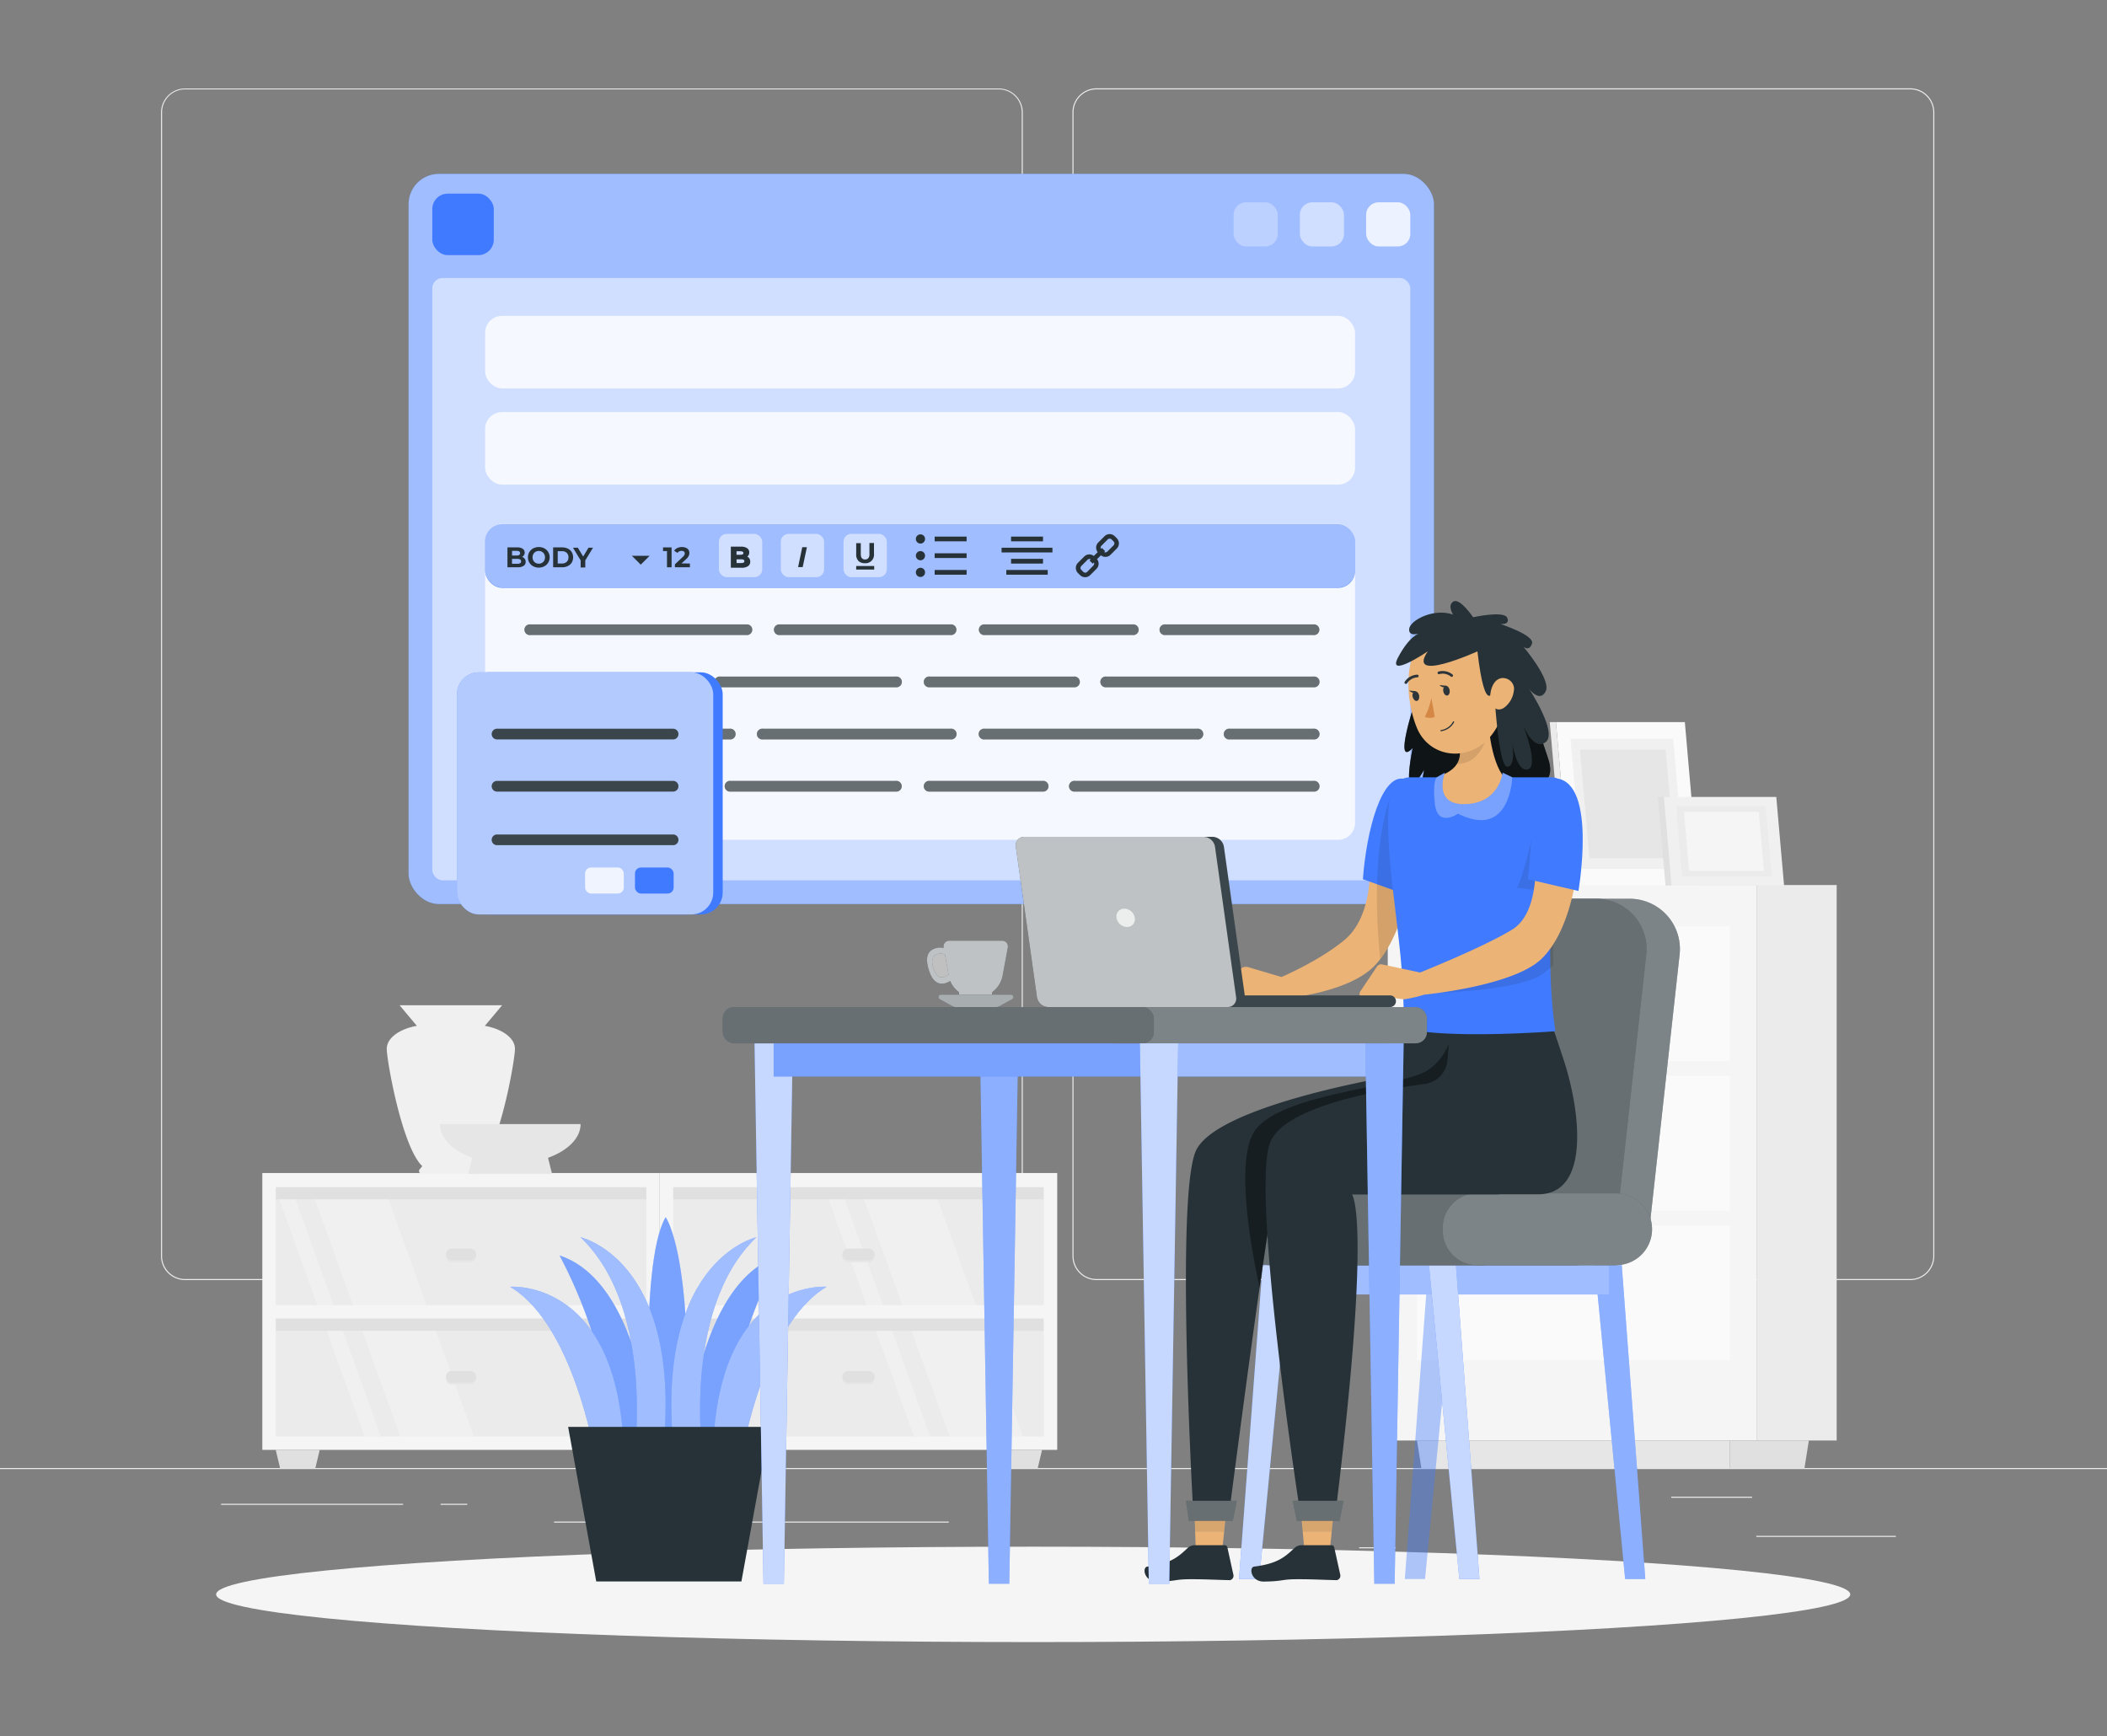<svg xmlns="http://www.w3.org/2000/svg" viewBox="0 0 500 412.03"><rect x="0" y="0" width="500" height="412.03" fill="#808080" stroke="none"/><defs><style>.cls-1{fill:#ebebeb}.cls-2{fill:#f5f5f5}.cls-3{fill:#fafafa}.cls-4{fill:#e6e6e6}.cls-5{fill:#e0e0e0}.cls-6{fill:#f0f0f0}.cls-7{fill:#407bff}.cls-10,.cls-13,.cls-14,.cls-17,.cls-19,.cls-8,.cls-9{fill:#fff}.cls-16,.cls-8{opacity:.5}.cls-12,.cls-9{opacity:.3}.cls-10{opacity:.8}.cls-11,.cls-23{fill:#263238}.cls-14,.cls-20{opacity:.6}.cls-15,.cls-22,.cls-23{opacity:.1}.cls-17{opacity:.7}.cls-18,.cls-19,.cls-24{opacity:.4}.cls-21{fill:#ebb376}.cls-25{fill:#d58745}.cls-26{fill:#2e353a}</style></defs><title>editor</title><g id="Background_Complete" data-name="Background Complete"><rect width="33.12" height=".25" x="416.78" y="364.5" class="cls-1"/><rect width="8.69" height=".25" x="322.53" y="367.21" class="cls-1"/><rect width="19.19" height=".25" x="396.59" y="355.21" class="cls-1"/><rect width="43.19" height=".25" x="52.46" y="356.89" class="cls-1"/><rect width="6.33" height=".25" x="104.56" y="356.89" class="cls-1"/><rect width="93.68" height=".25" x="131.47" y="361.11" class="cls-1"/><path d="M237,303.8H43.92a5.71,5.71,0,0,1-5.71-5.71V26.66A5.71,5.71,0,0,1,43.92,21H237a5.71,5.71,0,0,1,5.71,5.7V298.09A5.71,5.71,0,0,1,237,303.8ZM43.92,21.21a5.46,5.46,0,0,0-5.46,5.45V298.09a5.47,5.47,0,0,0,5.46,5.46H237a5.47,5.47,0,0,0,5.46-5.46V26.66A5.46,5.46,0,0,0,237,21.21Z" class="cls-1"/><path d="M453.31,303.8H260.21a5.72,5.72,0,0,1-5.71-5.71V26.66a5.72,5.72,0,0,1,5.71-5.7h193.1a5.71,5.71,0,0,1,5.71,5.7V298.09A5.71,5.71,0,0,1,453.31,303.8ZM260.21,21.21a5.46,5.46,0,0,0-5.46,5.45V298.09a5.47,5.47,0,0,0,5.46,5.46h193.1a5.47,5.47,0,0,0,5.46-5.46V26.66a5.46,5.46,0,0,0-5.46-5.45Z" class="cls-1"/><rect width="500" height=".25" y="348.4" class="cls-1"/><rect width="87.63" height="131.83" x="329.32" y="210.04" class="cls-2"/><rect width="18.9" height="131.83" x="416.95" y="210.04" class="cls-1"/><rect width="74.26" height="32.02" x="336.26" y="219.82" class="cls-3"/><path d="M367.94,219.82l.37,4.27a2.74,2.74,0,0,0,2.72,2.49h4.72a2.74,2.74,0,0,0,2.72-2.49l.37-4.27Z" class="cls-1"/><rect width="74.26" height="32.02" x="336.26" y="255.33" class="cls-3"/><path d="M367.94,255.33l.37,4.27a2.74,2.74,0,0,0,2.72,2.49h4.72a2.74,2.74,0,0,0,2.72-2.49l.37-4.27Z" class="cls-1"/><rect width="74.26" height="32.02" x="336.26" y="290.84" class="cls-3"/><path d="M367.94,290.84l.37,4.27A2.74,2.74,0,0,0,371,297.6h4.72a2.74,2.74,0,0,0,2.72-2.49l.37-4.27Z" class="cls-1"/><polygon points="410.52 348.45 337.3 348.45 336.26 341.86 410.52 341.86 410.52 348.45" class="cls-4"/><polygon points="428.21 348.45 410.52 348.45 410.52 341.86 429.25 341.86 428.21 348.45" class="cls-5"/><polygon points="372.62 210.18 403.21 210.18 399.82 171.38 369.23 171.38 372.62 210.18" class="cls-3"/><polygon points="372.62 210.18 371.16 210.18 367.76 171.38 369.23 171.38 372.62 210.18" class="cls-1"/><polygon points="375.39 206.22 399.75 206.22 397.04 175.34 372.69 175.34 375.39 206.22" class="cls-6"/><polygon points="377.18 203.68 397.52 203.68 395.26 177.88 374.92 177.88 377.18 203.68" class="cls-4"/><polygon points="396.67 210.18 394.83 189.13 421.52 189.13 423.37 210.18 396.67 210.18" class="cls-6"/><polygon points="396.67 210.18 394.83 189.13 393.39 189.13 395.24 210.18 396.67 210.18" class="cls-5"/><polygon points="399.21 208.03 397.74 191.28 418.99 191.28 420.46 208.03 399.21 208.03" class="cls-1"/><polygon points="400.84 206.66 399.61 192.66 417.36 192.66 418.59 206.66 400.84 206.66" class="cls-2"/><rect width="91.13" height="31.46" x="63.84" y="279.8" class="cls-1" transform="translate(218.81 591.06) rotate(180)"/><rect width="91.13" height="31.46" x="63.84" y="311.26" class="cls-1" transform="translate(218.81 653.97) rotate(180)"/><rect width="91.13" height="31.46" x="158.15" y="279.8" class="cls-1" transform="translate(407.44 591.06) rotate(180)"/><rect width="91.13" height="31.46" x="158.15" y="311.26" class="cls-1" transform="translate(407.44 653.97) rotate(180)"/><polygon points="214.65 311.26 203.32 279.8 220.77 279.8 232.1 311.26 214.65 311.26" class="cls-6"/><polygon points="194.87 279.8 198.7 279.8 210.04 311.26 206.21 311.26 194.87 279.8" class="cls-6"/><polygon points="225.99 342.71 214.65 311.26 232.1 311.26 243.44 342.71 225.99 342.71" class="cls-6"/><polygon points="206.21 311.26 210.04 311.26 221.38 342.71 217.55 342.71 206.21 311.26" class="cls-6"/><polygon points="84.31 311.26 72.98 279.8 90.43 279.8 101.77 311.26 84.31 311.26" class="cls-6"/><polygon points="64.53 279.8 68.36 279.8 79.7 311.26 75.87 311.26 64.53 279.8" class="cls-6"/><polygon points="95.65 342.71 84.31 311.26 101.77 311.26 113.1 342.71 95.65 342.71" class="cls-6"/><polygon points="75.87 311.26 79.7 311.26 91.04 342.71 87.21 342.71 75.87 311.26" class="cls-6"/><rect width="3.18" height="91.13" x="202.13" y="237.48" class="cls-5" transform="translate(486.77 79.33) rotate(90)"/><rect width="3.18" height="91.13" x="202.13" y="268.69" class="cls-5" transform="translate(517.98 110.54) rotate(90)"/><path d="M201.39,299.55a1.37,1.37,0,1,1,0-2.73h4.66a1.37,1.37,0,1,1,0,2.73Z" class="cls-4"/><path d="M201.39,299.07a1.37,1.37,0,1,1,0-2.73h4.66a1.37,1.37,0,1,1,0,2.73Z" class="cls-5"/><path d="M201.39,328.59a1.37,1.37,0,1,1,0-2.73h4.66a1.37,1.37,0,1,1,0,2.73Z" class="cls-4"/><path d="M201.39,328.11a1.37,1.37,0,1,1,0-2.73h4.66a1.37,1.37,0,1,1,0,2.73Z" class="cls-5"/><path d="M156.56,278.39v65.7h94.32v-65.7Zm3.19,34.53h87.94v28H159.75Zm0-31.17h87.94v28H159.75Z" class="cls-2"/><rect width="3.18" height="91.13" x="107.81" y="237.48" class="cls-5" transform="translate(392.45 173.64) rotate(90)"/><rect width="3.18" height="91.13" x="107.81" y="268.69" class="cls-5" transform="translate(423.66 204.85) rotate(90)"/><path d="M107.07,299.55a1.37,1.37,0,0,1,0-2.73h4.67a1.37,1.37,0,0,1,0,2.73Z" class="cls-4"/><path d="M107.07,299.07a1.37,1.37,0,0,1,0-2.73h4.67a1.37,1.37,0,0,1,0,2.73Z" class="cls-5"/><path d="M107.07,328.59a1.37,1.37,0,0,1,0-2.73h4.67a1.37,1.37,0,0,1,0,2.73Z" class="cls-4"/><path d="M107.07,328.11a1.37,1.37,0,0,1,0-2.73h4.67a1.37,1.37,0,0,1,0,2.73Z" class="cls-5"/><path d="M62.25,278.39v65.7h94.31v-65.7Zm3.18,34.53h87.95v28H65.43Zm0-31.17h87.95v28H65.43Z" class="cls-2"/><polygon points="74.83 348.45 66.47 348.45 65.43 344.09 75.87 344.09 74.83 348.45" class="cls-5"/><polygon points="246.25 348.45 237.9 348.45 236.85 344.09 247.29 344.09 246.25 348.45" class="cls-5"/><path d="M91.78,248.91c0-2.55,3-4.71,7.14-5.45l-4.1-4.89h24.34l-4.1,4.89c4.14.74,7.14,2.9,7.14,5.45,0,2.81-3.63,23.33-8.43,27.85l.65.78a.63.63,0,0,1-.48,1H100.05a.63.63,0,0,1-.49-1l.65-.78C95.42,272.24,91.78,251.72,91.78,248.91Z" class="cls-6"/><path d="M137.78,266.78H104.37c0,3.36,3.08,6.31,7.72,8l-1,3.79H131l-.95-3.79C134.7,273.09,137.78,270.14,137.78,266.78Z" class="cls-4"/></g><g id="Shadow"><ellipse id="_Path_" cx="245.18" cy="378.39" class="cls-2" data-name="&lt;Path&gt;" rx="193.89" ry="11.32"/></g><g id="Screens"><rect width="243.32" height="173.28" x="96.96" y="41.27" class="cls-7" rx="7.19"/><rect width="243.32" height="173.28" x="96.96" y="41.27" class="cls-8" rx="7.19"/><rect width="232.09" height="142.96" x="102.58" y="65.97" class="cls-8" rx="2.46"/><rect width="10.48" height="10.48" x="292.74" y="48.01" class="cls-9" rx="2.95"/><rect width="10.48" height="10.48" x="308.46" y="48.01" class="cls-8" rx="2.95"/><rect width="10.48" height="10.48" x="324.19" y="48.01" class="cls-10" rx="2.95"/><rect width="14.6" height="14.6" x="102.58" y="45.95" class="cls-7" rx="3.67"/><rect width="206.44" height="17.22" x="115.12" y="74.96" class="cls-10" rx="4.02"/><rect width="206.44" height="17.22" x="115.12" y="97.79" class="cls-10" rx="4.02"/><rect width="206.44" height="74.96" x="115.12" y="124.35" class="cls-10" rx="4.02"/><rect width="206.44" height="15.13" x="115.12" y="124.38" class="cls-7" rx="4.04"/><rect width="206.44" height="15.13" x="115.12" y="124.31" class="cls-8" rx="4.04"/><rect width="10.28" height="10.28" x="170.6" y="126.7" class="cls-8" rx="1.85"/><rect width="10.28" height="10.28" x="185.29" y="126.7" class="cls-8" rx="1.85"/><rect width="10.28" height="10.28" x="200.17" y="126.7" class="cls-8" rx="1.85"/><path d="M124.51,132.6a1.15,1.15,0,0,1,.23.74,1.09,1.09,0,0,1-.48.95,2.47,2.47,0,0,1-1.4.34h-2.44v-4.72h2.3a2.27,2.27,0,0,1,1.33.33,1.07,1.07,0,0,1,.46.9,1.17,1.17,0,0,1-.17.61,1.1,1.1,0,0,1-.46.42A1.25,1.25,0,0,1,124.51,132.6Zm-3-1.87v1.11h1.09a1,1,0,0,0,.61-.14.46.46,0,0,0,.21-.42.46.46,0,0,0-.21-.41,1.12,1.12,0,0,0-.61-.14Zm1.93,2.93a.49.49,0,0,0,.21-.44c0-.39-.29-.58-.86-.58H121.5v1.16h1.28A1.18,1.18,0,0,0,123.43,133.66Z" class="cls-11"/><path d="M126.53,134.39a2.34,2.34,0,0,1-.92-.87,2.41,2.41,0,0,1-.33-1.25,2.38,2.38,0,0,1,.33-1.25,2.43,2.43,0,0,1,.92-.88,2.78,2.78,0,0,1,1.33-.31,2.74,2.74,0,0,1,1.32.31,2.43,2.43,0,0,1,.92.88,2.39,2.39,0,0,1,.34,1.25,2.41,2.41,0,0,1-.34,1.25,2.34,2.34,0,0,1-.92.87,2.74,2.74,0,0,1-1.32.32A2.78,2.78,0,0,1,126.53,134.39Zm2.08-.81a1.35,1.35,0,0,0,.53-.53,1.55,1.55,0,0,0,.19-.78,1.53,1.53,0,0,0-.19-.78,1.45,1.45,0,0,0-.53-.54,1.47,1.47,0,0,0-.75-.19,1.51,1.51,0,0,0-.76.19,1.45,1.45,0,0,0-.53.54,1.53,1.53,0,0,0-.19.78,1.55,1.55,0,0,0,.19.78,1.35,1.35,0,0,0,.53.53,1.51,1.51,0,0,0,.76.2A1.48,1.48,0,0,0,128.61,133.58Z" class="cls-11"/><path d="M131.26,129.91h2.14a3.09,3.09,0,0,1,1.36.29,2.24,2.24,0,0,1,.92.83,2.38,2.38,0,0,1,.32,1.24,2.41,2.41,0,0,1-.32,1.24,2.22,2.22,0,0,1-.92.82,3,3,0,0,1-1.36.3h-2.14Zm2.09,3.82a1.62,1.62,0,0,0,1.13-.39,1.41,1.41,0,0,0,.42-1.07,1.39,1.39,0,0,0-.42-1.07,1.62,1.62,0,0,0-1.13-.39h-1v2.92Z" class="cls-11"/><path d="M138.89,133v1.68h-1.1v-1.69l-1.82-3h1.16l1.26,2.09,1.26-2.09h1.07Z" class="cls-11"/><path d="M159.37,129.91v4.72h-1.09v-3.85h-.94v-.87Z" class="cls-11"/><path d="M163.72,133.74v.89h-3.56v-.71L162,132.2a1.73,1.73,0,0,0,.4-.48.94.94,0,0,0,.1-.39.51.51,0,0,0-.2-.43.81.81,0,0,0-.56-.16,1.28,1.28,0,0,0-.56.12,1.19,1.19,0,0,0-.42.36l-.79-.52a1.92,1.92,0,0,1,.76-.64,2.59,2.59,0,0,1,1.11-.23,2.36,2.36,0,0,1,.92.17,1.44,1.44,0,0,1,.62.48,1.31,1.31,0,0,1,.21.74,1.58,1.58,0,0,1-.16.72,2.56,2.56,0,0,1-.62.77l-1.09,1Z" class="cls-11"/><path d="M177.78,132.47h0a1.49,1.49,0,0,0-.45-.37,1.26,1.26,0,0,0,.29-.32,1.31,1.31,0,0,0,.18-.69,1.18,1.18,0,0,0-.52-1,2.43,2.43,0,0,0-1.4-.35h-2.45v5H176a2.62,2.62,0,0,0,1.49-.36,1.23,1.23,0,0,0,.54-1.07A1.37,1.37,0,0,0,177.78,132.47Zm-3,.27h1.13c.73,0,.73.32.73.44a.33.33,0,0,1-.16.32,1.05,1.05,0,0,1-.57.12H174.8Zm1.48-1.2a1,1,0,0,1-.54.12h-.94v-.83h.94a1,1,0,0,1,.54.12.31.31,0,0,1,.14.29A.32.32,0,0,1,176.28,131.54Z" class="cls-11"/><path d="M190.38,129.87h1.1l-1,4.72h-1.09Z" class="cls-11"/><path d="M203.74,133.15a2.14,2.14,0,0,1-.56-1.6v-2.64h1.09v2.6c0,.85.35,1.27,1,1.27a1,1,0,0,0,.78-.31,1.41,1.41,0,0,0,.27-1v-2.6h1.08v2.64a2,2,0,0,1-2.14,2.16A2.14,2.14,0,0,1,203.74,133.15Z" class="cls-11"/><path d="M263.53,131.67l1.49-1.49a1.73,1.73,0,0,0,0-2.44l-.48-.48a1.72,1.72,0,0,0-2.43,0l-1.5,1.5a1.71,1.71,0,0,0-.12,2.27l-.92.92a1.71,1.71,0,0,0-2.27.12l-1.5,1.5a1.72,1.72,0,0,0,0,2.43l.48.48a1.73,1.73,0,0,0,2.44,0l1.49-1.49a1.71,1.71,0,0,0,.12-2.28l.92-.92A1.71,1.71,0,0,0,263.53,131.67Zm-2.16-2.15,1.5-1.5a.65.65,0,0,1,.91,0l.48.48a.66.66,0,0,1,0,.92l-1.49,1.49a.66.66,0,0,1-.75.11l.23-.22-.76-.76-.23.22A.64.64,0,0,1,261.37,129.52Zm-1.92,4.71L258,135.72a.66.66,0,0,1-.92,0l-.48-.48a.65.65,0,0,1,0-.91l1.5-1.5a.64.64,0,0,1,.74-.11l-.29.29.76.76.29-.29A.66.66,0,0,1,259.45,134.23Z" class="cls-11"/><rect width="7.58" height="1.12" x="239.93" y="127.35" class="cls-11"/><rect width="12.07" height="1.12" x="237.68" y="129.99" class="cls-11"/><rect width="7.58" height="1.12" x="239.93" y="132.63" class="cls-11"/><rect width="9.83" height="1.12" x="238.8" y="135.27" class="cls-11"/><path d="M219.52,127.91a1.09,1.09,0,1,1-1.09-1.09A1.08,1.08,0,0,1,219.52,127.91Z" class="cls-11"/><path d="M219.52,131.87a1.09,1.09,0,1,1-1.09-1.08A1.09,1.09,0,0,1,219.52,131.87Z" class="cls-11"/><path d="M219.52,135.84a1.09,1.09,0,1,1-1.09-1.09A1.08,1.08,0,0,1,219.52,135.84Z" class="cls-11"/><rect width="7.58" height="1.12" x="221.8" y="127.35" class="cls-11"/><rect width="7.58" height="1.12" x="221.8" y="131.31" class="cls-11"/><rect width="7.58" height="1.12" x="221.8" y="135.27" class="cls-11"/><polygon points="154.15 131.91 152.05 134.01 149.95 131.91 154.15 131.91" class="cls-11"/><rect width="4.27" height=".84" x="203.18" y="134.33" class="cls-11"/><path d="M125.88,150.71h51.21a1.27,1.27,0,1,0,0-2.52H125.88a1.27,1.27,0,1,0,0,2.52Z" class="cls-11"/><path d="M185.09,150.71h40.44a1.27,1.27,0,1,0,0-2.52H185.09a1.27,1.27,0,1,0,0,2.52Z" class="cls-11"/><path d="M233.72,150.71h35.06a1.27,1.27,0,1,0,0-2.52H233.72a1.27,1.27,0,1,0,0,2.52Z" class="cls-11"/><path d="M276.59,150.71h35.07a1.27,1.27,0,1,0,0-2.52H276.59a1.27,1.27,0,1,0,0,2.52Z" class="cls-11"/><path d="M125.88,163.1H163a1.28,1.28,0,1,0,0-2.53H125.88a1.28,1.28,0,1,0,0,2.53Z" class="cls-11"/><path d="M171,163.1h41.54a1.28,1.28,0,1,0,0-2.53H171a1.28,1.28,0,1,0,0,2.53Z" class="cls-11"/><path d="M220.69,163.1h34.09a1.28,1.28,0,1,0,0-2.53H220.69a1.28,1.28,0,1,0,0,2.53Z" class="cls-11"/><path d="M262.59,163.1h49.07a1.28,1.28,0,1,0,0-2.53H262.59a1.28,1.28,0,1,0,0,2.53Z" class="cls-11"/><path d="M125.88,175.48h47.21a1.28,1.28,0,1,0,0-2.53H125.88a1.28,1.28,0,1,0,0,2.53Z" class="cls-11"/><path d="M181.09,175.48h44.44a1.28,1.28,0,1,0,0-2.53H181.09a1.28,1.28,0,1,0,0,2.53Z" class="cls-11"/><path d="M233.72,175.48h50.35a1.28,1.28,0,1,0,0-2.53H233.72a1.28,1.28,0,1,0,0,2.53Z" class="cls-11"/><path d="M291.88,175.48h19.78a1.28,1.28,0,1,0,0-2.53H291.88a1.28,1.28,0,1,0,0,2.53Z" class="cls-11"/><path d="M125.88,187.86h39.57a1.28,1.28,0,1,0,0-2.53H125.88a1.28,1.28,0,1,0,0,2.53Z" class="cls-11"/><path d="M173.44,187.86h39.07a1.28,1.28,0,1,0,0-2.53H173.44a1.28,1.28,0,1,0,0,2.53Z" class="cls-11"/><path d="M220.69,187.86h26.65a1.28,1.28,0,1,0,0-2.53H220.69a1.28,1.28,0,1,0,0,2.53Z" class="cls-11"/><path d="M255.15,187.86h56.51a1.28,1.28,0,1,0,0-2.53H255.15a1.28,1.28,0,1,0,0,2.53Z" class="cls-11"/><g class="cls-12"><path d="M125.88,150.71h51.21a1.27,1.27,0,1,0,0-2.52H125.88a1.27,1.27,0,1,0,0,2.52Z" class="cls-13"/><path d="M185.09,150.71h40.44a1.27,1.27,0,1,0,0-2.52H185.09a1.27,1.27,0,1,0,0,2.52Z" class="cls-13"/><path d="M233.72,150.71h35.06a1.27,1.27,0,1,0,0-2.52H233.72a1.27,1.27,0,1,0,0,2.52Z" class="cls-13"/><path d="M276.59,150.71h35.07a1.27,1.27,0,1,0,0-2.52H276.59a1.27,1.27,0,1,0,0,2.52Z" class="cls-13"/><path d="M125.88,163.1H163a1.28,1.28,0,1,0,0-2.53H125.88a1.28,1.28,0,1,0,0,2.53Z" class="cls-13"/><path d="M171,163.1h41.54a1.28,1.28,0,1,0,0-2.53H171a1.28,1.28,0,1,0,0,2.53Z" class="cls-13"/><path d="M220.69,163.1h34.09a1.28,1.28,0,1,0,0-2.53H220.69a1.28,1.28,0,1,0,0,2.53Z" class="cls-13"/><path d="M262.59,163.1h49.07a1.28,1.28,0,1,0,0-2.53H262.59a1.28,1.28,0,1,0,0,2.53Z" class="cls-13"/><path d="M125.88,175.48h47.21a1.28,1.28,0,1,0,0-2.53H125.88a1.28,1.28,0,1,0,0,2.53Z" class="cls-13"/><path d="M181.09,175.48h44.44a1.28,1.28,0,1,0,0-2.53H181.09a1.28,1.28,0,1,0,0,2.53Z" class="cls-13"/><path d="M233.72,175.48h50.35a1.28,1.28,0,1,0,0-2.53H233.72a1.28,1.28,0,1,0,0,2.53Z" class="cls-13"/><path d="M291.88,175.48h19.78a1.28,1.28,0,1,0,0-2.53H291.88a1.28,1.28,0,1,0,0,2.53Z" class="cls-13"/><path d="M125.88,187.86h39.57a1.28,1.28,0,1,0,0-2.53H125.88a1.28,1.28,0,1,0,0,2.53Z" class="cls-13"/><path d="M173.44,187.86h39.07a1.28,1.28,0,1,0,0-2.53H173.44a1.28,1.28,0,1,0,0,2.53Z" class="cls-13"/><path d="M220.69,187.86h26.65a1.28,1.28,0,1,0,0-2.53H220.69a1.28,1.28,0,1,0,0,2.53Z" class="cls-13"/><path d="M255.15,187.86h56.51a1.28,1.28,0,1,0,0-2.53H255.15a1.28,1.28,0,1,0,0,2.53Z" class="cls-13"/></g><rect width="60.82" height="57.46" x="110.68" y="159.56" class="cls-7" rx="5.2"/><rect width="60.82" height="57.46" x="108.43" y="159.56" class="cls-7" rx="5.2"/><rect width="60.82" height="57.46" x="108.43" y="159.56" class="cls-14" rx="5.2"/><path d="M117.84,175.48h42a1.27,1.27,0,0,0,0-2.53h-42a1.27,1.27,0,0,0,0,2.53Z" class="cls-11"/><path d="M117.84,200.58h42a1.27,1.27,0,0,0,0-2.53h-42a1.27,1.27,0,0,0,0,2.53Z" class="cls-11"/><path d="M117.84,187.86h42a1.27,1.27,0,0,0,0-2.53h-42a1.27,1.27,0,0,0,0,2.53Z" class="cls-11"/><g class="cls-15"><path d="M117.84,175.48h42a1.27,1.27,0,0,0,0-2.53h-42a1.27,1.27,0,0,0,0,2.53Z" class="cls-13"/><path d="M117.84,200.58h42a1.27,1.27,0,0,0,0-2.53h-42a1.27,1.27,0,0,0,0,2.53Z" class="cls-13"/><path d="M117.84,187.86h42a1.27,1.27,0,0,0,0-2.53h-42a1.27,1.27,0,0,0,0,2.53Z" class="cls-13"/></g><rect width="9.18" height="6.18" x="150.68" y="205.88" class="cls-7" rx="1.42"/><rect width="9.18" height="6.18" x="138.85" y="205.88" class="cls-10" rx="1.42"/></g><g id="Plant"><path d="M154.52,347.49s-3.13-47.37,3.44-58.62c0,0,7.31,9.74,4.53,58.62Z" class="cls-7"/><path d="M162.49,347.49S164,304.88,184.92,298a116.28,116.28,0,0,0-13.34,49.53Z" class="cls-7"/><path d="M155.22,347.49s-1.48-42.61-22.43-49.53a116.37,116.37,0,0,1,13.35,49.53Z" class="cls-7"/><g class="cls-12"><path d="M154.52,347.49s-3.13-47.37,3.44-58.62c0,0,7.31,9.74,4.53,58.62Z" class="cls-13"/><path d="M162.49,347.49S164,304.88,184.92,298a116.28,116.28,0,0,0-13.34,49.53Z" class="cls-13"/><path d="M155.22,347.49s-1.48-42.61-22.43-49.53a116.37,116.37,0,0,1,13.35,49.53Z" class="cls-13"/></g><path d="M141.86,349s-4.87-34.13-20.8-43.61c0,0,27.63-2.28,27,43.61Z" class="cls-7"/><path d="M150.27,347.87s5.8-36.79-12.52-54.24c0,0,25.89,5.69,19.06,55.37Z" class="cls-7"/><path d="M175.36,349s4.87-34.13,20.8-43.61c0,0-27.63-2.28-27,43.61Z" class="cls-7"/><path d="M167,347.87s-5.8-36.79,12.51-54.24c0,0-25.88,5.69-19.06,55.37Z" class="cls-7"/><g class="cls-16"><path d="M141.86,349s-4.87-34.13-20.8-43.61c0,0,27.63-2.28,27,43.61Z" class="cls-13"/><path d="M150.27,347.87s5.8-36.79-12.52-54.24c0,0,25.89,5.69,19.06,55.37Z" class="cls-13"/><path d="M175.36,349s4.87-34.13,20.8-43.61c0,0-27.63-2.28-27,43.61Z" class="cls-13"/><path d="M167,347.87s-5.8-36.79,12.51-54.24c0,0-25.88,5.69-19.06,55.37Z" class="cls-13"/></g><polygon points="175.94 375.32 141.49 375.32 134.82 338.64 182.62 338.64 175.94 375.32" class="cls-11"/></g><g id="Mug"><path d="M237.87,223.25H225.26a1.37,1.37,0,0,0-1.34,1.62l0,.11a3.44,3.44,0,0,0-1.9.06c-2.28.68-2.34,2.71-1.66,5s1.85,3.94,4.12,3.26a4,4,0,0,0,1-.49,6.26,6.26,0,0,0,2.12,2.67v1.67h7.82v-1.67a6.31,6.31,0,0,0,2.52-4l1.22-6.61A1.37,1.37,0,0,0,237.87,223.25Zm-13.69,8.58c-1.49.45-2.26-.64-2.71-2.14s-.4-2.82,1.09-3.27a2.2,2.2,0,0,1,1.67.12l.88,4.78A2.2,2.2,0,0,1,224.18,231.83Z" class="cls-11"/><path d="M237.87,223.25H225.26a1.37,1.37,0,0,0-1.34,1.62l0,.11a3.44,3.44,0,0,0-1.9.06c-2.28.68-2.34,2.71-1.66,5s1.85,3.94,4.12,3.26a4,4,0,0,0,1-.49,6.26,6.26,0,0,0,2.12,2.67v1.67h7.82v-1.67a6.31,6.31,0,0,0,2.52-4l1.22-6.61A1.37,1.37,0,0,0,237.87,223.25Zm-13.69,8.58c-1.49.45-2.26-.64-2.71-2.14s-.4-2.82,1.09-3.27a2.2,2.2,0,0,1,1.67.12l.88,4.78A2.2,2.2,0,0,1,224.18,231.83Z" class="cls-17"/><path d="M224.18,231.83c-1.49.45-2.26-.64-2.71-2.14s-.4-2.82,1.09-3.27a2.2,2.2,0,0,1,1.67.12l.88,4.78A2.2,2.2,0,0,1,224.18,231.83Z" class="cls-8"/><path d="M235.81,239.09h-8.49a3.1,3.1,0,0,1-1.48-.38L223,237.14a.58.58,0,0,1,.27-1.09h16.65a.58.58,0,0,1,.28,1.09l-2.87,1.57A3.11,3.11,0,0,1,235.81,239.09Z" class="cls-11"/><path d="M235.81,239.09h-8.49a3.1,3.1,0,0,1-1.48-.38L223,237.14a.58.58,0,0,1,.27-1.09h16.65a.58.58,0,0,1,.28,1.09l-2.87,1.57A3.11,3.11,0,0,1,235.81,239.09Z" class="cls-14"/></g><g id="Character"><polygon points="298.82 374.75 294.02 374.75 299.62 300.25 306.01 300.25 298.82 374.75" class="cls-7"/><polygon points="298.82 374.75 294.02 374.75 299.62 300.25 306.01 300.25 298.82 374.75" class="cls-17"/><g class="cls-18"><polygon points="338.17 374.75 333.37 374.75 338.97 300.25 345.36 300.25 338.17 374.75" class="cls-7"/></g><polygon points="385.65 374.75 390.44 374.75 384.85 300.25 378.45 300.25 385.65 374.75" class="cls-7"/><g class="cls-18"><polygon points="385.65 374.75 390.44 374.75 384.85 300.25 378.45 300.25 385.65 374.75" class="cls-13"/></g><rect width="78.72" height="6.96" x="303.18" y="300.25" class="cls-7"/><rect width="78.72" height="6.96" x="303.18" y="300.25" class="cls-8"/><polygon points="346.3 374.75 351.09 374.75 345.5 300.25 339.1 300.25 346.3 374.75" class="cls-7"/><polygon points="346.3 374.75 351.09 374.75 345.5 300.25 339.1 300.25 346.3 374.75" class="cls-17"/><path d="M386.68,213.3H373.63a17.76,17.76,0,0,0-16,10.11l-36.73,76.84H383a8.32,8.32,0,0,0,8.27-7.41l7.31-66.3A11.93,11.93,0,0,0,386.68,213.3Z" class="cls-11"/><path d="M386.68,213.3H373.63a17.76,17.76,0,0,0-16,10.11l-36.73,76.84H383a8.32,8.32,0,0,0,8.27-7.41l7.31-66.3A11.93,11.93,0,0,0,386.68,213.3Z" class="cls-19"/><path d="M378.72,213.3h-13a17.78,17.78,0,0,0-16,10.11l-36.72,76.84h60.87a9.67,9.67,0,0,0,9.61-8.61l7.18-65.1A11.93,11.93,0,0,0,378.72,213.3Z" class="cls-11"/><path d="M378.72,213.3h-13a17.78,17.78,0,0,0-16,10.11l-36.72,76.84h60.87a9.67,9.67,0,0,0,9.61-8.61l7.18-65.1A11.93,11.93,0,0,0,378.72,213.3Z" class="cls-9"/><path d="M352.33,300.25h-51a8.52,8.52,0,0,1-8.51-8.52h0a8.51,8.51,0,0,1,8.51-8.52h51Z" class="cls-11"/><path d="M352.33,300.25h-51a8.52,8.52,0,0,1-8.51-8.52h0a8.51,8.51,0,0,1,8.51-8.52h51Z" class="cls-9"/><path d="M383.52,300.25h-33a8.15,8.15,0,0,1-8.15-8.15v-.74a8.15,8.15,0,0,1,8.15-8.15h33a8.51,8.51,0,0,1,8.52,8.52h0A8.52,8.52,0,0,1,383.52,300.25Z" class="cls-11"/><path d="M383.52,300.25h-33a8.15,8.15,0,0,1-8.15-8.15v-.74a8.15,8.15,0,0,1,8.15-8.15h33a8.51,8.51,0,0,1,8.52,8.52h0A8.52,8.52,0,0,1,383.52,300.25Z" class="cls-19"/><path d="M335.23,168.38s-4.39,13.76,0,9.15c0,0-3.2,15.31,2.72,5.16,0,0-2.81,13.66,1.8,13.78s17.93-.49,17.93-.49l3.51-6.11,1.38-3.62s6.8,1,5-5.61a140.44,140.44,0,0,0-6.09-15.93l-4.51-5.51L338,162.73Z" class="cls-11"/><path d="M335.23,168.38s-4.39,13.76,0,9.15c0,0-3.2,15.31,2.72,5.16,0,0-2.81,13.66,1.8,13.78s17.93-.49,17.93-.49l3.51-6.11,1.38-3.62s6.8,1,5-5.61a140.44,140.44,0,0,0-6.09-15.93l-4.51-5.51L338,162.73Z" class="cls-20"/><path d="M325.09,205.8s.59,11.62-5.87,17.13c-5.87,5-15.12,8.94-15.12,8.94l-7.86-2.33a2,2,0,0,0-2.09.61l-3.8,4.32a2,2,0,0,0,.26,2.91h0a2,2,0,0,0,1.5.43l4.16-.51a34,34,0,0,0,5,.61,26,26,0,0,0,3.82-1s14.29-1.23,20.68-7.3,8.57-18.66,8.57-18.66Z" class="cls-21"/><path d="M333,184.81c-5.11-.78-8.69,11.88-9.58,23.85l12,4.29S342.53,186.25,333,184.81Z" class="cls-7"/><path d="M335.39,213s3.57-13.38,2.27-21.7l-7.48-2.79s-5.45,11.73-2.64,39.14c3.83-4.92,5.77-12,6.48-15.14Z" class="cls-22"/><polygon points="282.93 342.38 283.81 369.5 289.88 369.5 292.72 341.89 282.93 342.38" class="cls-21"/><path d="M283.72,366.72l6.92,0a.63.63,0,0,1,.62.51l1.43,6.5a1.06,1.06,0,0,1-.8,1.28.91.91,0,0,1-.23,0c-2.88-.06-5.44-.22-9-.22-4.23,0-3.16.5-8.14.56-3,0-3.54-3.38-2.27-3.55,5.83-.72,7.51-2.49,9.76-4.57A2.56,2.56,0,0,1,283.72,366.72Z" class="cls-11"/><polygon points="290.5 363.55 291.18 356.91 283.4 356.91 283.62 363.55 290.5 363.55" class="cls-23"/><path d="M354,240.47s18.91,43,.75,43H302.31s-2.27,11.42-10.44,74.23H283.1s-4.18-73.56.67-84.53c3.8-8.6,30.85-14.75,42.38-17a7.37,7.37,0,0,0,5.89-6.25l2.56-10.56Z" class="cls-11"/><polygon points="281.43 356.17 282.13 360.94 292.55 360.94 293.51 356.17 281.43 356.17" class="cls-11"/><polygon points="281.43 356.17 282.13 360.94 292.55 360.94 293.51 356.17 281.43 356.17" class="cls-9"/><path d="M317.41,276l33.16-16.35v-9l-5-9.93S345,250.84,338,254.44s-33.77,5.23-40.09,13.71c-5.06,6.8-.85,29,1,37.5,2.56-17.89,3.42-22.21,3.42-22.21H310l.65-2.57Z" class="cls-24"/><polygon points="307.23 342.39 309.65 369.14 315.46 369.14 318.19 341.9 307.23 342.39" class="cls-21"/><path d="M309.07,366.72l6.92,0a.65.65,0,0,1,.63.51l1.43,6.5a1.07,1.07,0,0,1-.81,1.28.85.85,0,0,1-.23,0c-2.88-.06-5.44-.22-9-.22-4.23,0-3.16.5-8.14.56-3,0-3.54-3.38-2.27-3.55,5.83-.72,7.51-2.49,9.76-4.57A2.56,2.56,0,0,1,309.07,366.72Z" class="cls-11"/><polygon points="316.02 363.55 316.69 356.91 308.54 356.91 309.14 363.55 316.02 363.55" class="cls-23"/><path d="M367.61,241.22s1.48,4.29,3.4,10.14c4.12,12.49,6.36,32.08-6,32.08H320.8s4.83,4.66-3.7,74.23h-8.77s-11.66-75.81-6.82-86.78c3.74-8.45,26.38-12.31,36.59-13.64a6.23,6.23,0,0,0,5.4-5.66l1-12.26Z" class="cls-11"/><polygon points="306.75 356.17 307.76 360.94 317.87 360.94 318.84 356.17 306.75 356.17" class="cls-11"/><polygon points="306.75 356.17 307.76 360.94 317.87 360.94 318.84 356.17 306.75 356.17" class="cls-9"/><path d="M333.13,244a171.19,171.19,0,0,0-1-19.2c-1.29-12.31-3.8-27.56-2.22-36.32a4.85,4.85,0,0,1,4.88-4h33.39a3.57,3.57,0,0,1,3.5,4.06c-1.65,9.38-5.84,34.16-2.58,56.2C369.14,244.73,343.53,246.76,333.13,244Z" class="cls-7"/><path d="M368.62,229.06c-.1-3.07-.1-6.1,0-9.06l-5.38-.49-9.8,9.73-8.54,2.37-4.35,4.06s19.92-.54,25.54-4.52A27.25,27.25,0,0,0,368.62,229.06Z" class="cls-22"/><path d="M353.28,167.2c-.52,4.83.8,15.11,4.4,18,0,0-1.33,6.3-12.13,7.28-6.58-2.9-4.13-8.24-4.13-8.24,5.18-1.76,5.7-4.9,4.51-8.51Z" class="cls-21"/><path d="M342.87,183.38s-2.9,7.46,4.48,7.48c8.48,0,9.23-7.48,9.23-7.48l2.28,1.09s-.38,14.9-12.88,8.64c0,0-4.82,3.36-5.47-2.25s.46-6.39.46-6.39Z" class="cls-7"/><path d="M342.87,183.38s-2.9,7.46,4.48,7.48c8.48,0,9.23-7.48,9.23-7.48l2.28,1.09s-.38,14.9-12.88,8.64c0,0-4.82,3.36-5.47-2.25s.46-6.39.46-6.39Z" class="cls-9"/><path d="M345.7,181.34c1.92,0,5.73-.85,7.17-7,2-8.42-6.94,1.4-6.94,1.4C346.62,177.81,346.73,179.74,345.7,181.34Z" class="cls-22"/><path d="M356.4,158.12c.73,7.95,1.21,11.29-2.15,15.94-5,7-15,6.16-18.05-1.41-2.78-6.81-3.5-18.66,3.72-23a10.89,10.89,0,0,1,16.48,8.45Z" class="cls-21"/><path d="M339.67,165.63a17.44,17.44,0,0,1-1.55,4.49,2.83,2.83,0,0,0,2.35,0Z" class="cls-25"/><path d="M344.61,160.62a.26.26,0,0,0,.13-.1.32.32,0,0,0-.05-.44h0a3.69,3.69,0,0,0-3.34-.69.32.32,0,0,0-.19.4.31.31,0,0,0,.39.2,3.08,3.08,0,0,1,2.76.59A.32.32,0,0,0,344.61,160.62Z" class="cls-26"/><path d="M333.58,162.3a.43.43,0,0,1-.16-.05.32.32,0,0,1-.08-.44h0a3.71,3.71,0,0,1,3-1.69.32.32,0,0,1,.31.33.3.3,0,0,1-.31.3,3.11,3.11,0,0,0-2.44,1.43A.32.32,0,0,1,333.58,162.3Z" class="cls-26"/><path d="M344,163.77c.12.63-.13,1.21-.55,1.29s-.84-.38-.95-1,.13-1.21.54-1.29S343.87,163.13,344,163.77Z" class="cls-26"/><path d="M336.77,165.07c.11.63-.13,1.21-.55,1.28s-.84-.37-1-1,.13-1.21.54-1.28S336.66,164.42,336.77,165.07Z" class="cls-26"/><path d="M336,164.05l-1.61-.17S335.39,164.93,336,164.05Z" class="cls-26"/><path d="M343.21,162.75l-1.61-.16S342.6,163.64,343.21,162.75Z" class="cls-26"/><path d="M350.6,154.59s-17,7.71-11.78,0c0,0-9.79,6.6-7.05,1.43s5-5.68,5-5.68-2.58.88-2.36-1.11,5.76-5,10.41-3.37c0,0-1.45-2.24.1-3.11s4.66,3.74,4.66,3.74,7.32-1.62,8.09.12-1.62,1.49-1.62,1.49,8.12,2.62,7.5,4.62-2.05.75-2.05.75,6.68,7.86,5.3,10.6-3.87-.48-3.87-.48,6.75,10.26,3.87,12.53-5.37-4-5.37-4,3.89,9.72,1.13,10.47-3.71-6.52-3.71-6.52,1,5.9-1.18,5.89-3.11-18.47-3.11-18.47S352.48,170.79,350.6,154.59Z" class="cls-11"/><path d="M359.22,164.06A5.8,5.8,0,0,1,357,167.9c-1.65,1.22-3.2-.07-3.35-2-.14-1.74.54-4.47,2.49-4.93a2.65,2.65,0,0,1,3.11,2.05A2.6,2.6,0,0,1,359.22,164.06Z" class="cls-21"/><path d="M342.67,173.38a4.18,4.18,0,0,1-.7.16.14.14,0,0,1-.16-.11h0a.14.14,0,0,1,.12-.16,3.88,3.88,0,0,0,2.88-2,.14.14,0,0,1,.19-.07.15.15,0,0,1,.07.19A4,4,0,0,1,342.67,173.38Z" class="cls-11"/><path d="M364.69,193.45S362,207,360,210.71l6,.74,2.57-16.8Z" class="cls-22"/><path d="M364.27,202.61s1.5,13.76-5.42,18S337,230.8,337,230.8L328,228.88a1.2,1.2,0,0,0-1.24.5l-3.93,5.87a1.17,1.17,0,0,0,.05,1.39h0a1.15,1.15,0,0,0,1.06.45l5.51-.57a25,25,0,0,0,3.77.64,31.07,31.07,0,0,0,4.76-1.1s21-2,27.76-8.43S374,208,374,208Z" class="cls-21"/><path d="M369.39,184.75c-6.45-.77-5.49,13.74-6.82,23.91l12,2.79S379,185.9,369.39,184.75Z" class="cls-7"/></g><g id="Device"><path d="M292.25,239a1.38,1.38,0,0,1,0-2.76h37.63a1.38,1.38,0,1,1,0,2.76Z" class="cls-11"/><path d="M295.44,236.62l-5-35.65a2.81,2.81,0,0,0-2.71-2.37h-4.8V239H293.4A2,2,0,0,0,295.44,236.62Z" class="cls-11"/><g class="cls-15"><path d="M292.25,239a1.38,1.38,0,0,1,0-2.76h37.63a1.38,1.38,0,1,1,0,2.76Z" class="cls-13"/><path d="M295.44,236.62l-5-35.65a2.81,2.81,0,0,0-2.71-2.37h-4.8V239H293.4A2,2,0,0,0,295.44,236.62Z" class="cls-13"/></g><path d="M291.33,239H248.78a2.82,2.82,0,0,1-2.71-2.38l-5-35.65a2,2,0,0,1,2-2.37h42.55a2.82,2.82,0,0,1,2.71,2.37l5,35.65A2,2,0,0,1,291.33,239Z" class="cls-11"/><path d="M291.33,239H248.78a2.82,2.82,0,0,1-2.71-2.38l-5-35.65a2,2,0,0,1,2-2.37h42.55a2.82,2.82,0,0,1,2.71,2.37l5,35.65A2,2,0,0,1,291.33,239Z" class="cls-17"/><path d="M269.29,217.82a1.84,1.84,0,0,1-1.86,2.18,2.59,2.59,0,0,1-2.48-2.18,1.85,1.85,0,0,1,1.87-2.17A2.58,2.58,0,0,1,269.29,217.82Z" class="cls-17"/></g><g id="Desk"><polygon points="186.02 375.87 181.17 375.87 179.05 247.61 188.14 247.61 186.02 375.87" class="cls-7"/><polygon points="186.02 375.87 181.17 375.87 179.05 247.61 188.14 247.61 186.02 375.87" class="cls-17"/><polygon points="239.51 375.87 234.66 375.87 232.54 247.61 241.63 247.61 239.51 375.87" class="cls-7"/><polygon points="239.51 375.87 234.66 375.87 232.54 247.61 241.63 247.61 239.51 375.87" class="cls-19"/><rect width="91.45" height="10.03" x="183.59" y="245.46" class="cls-7"/><rect width="91.45" height="10.03" x="183.59" y="245.46" class="cls-9"/><rect width="53.63" height="10.03" x="275.05" y="245.46" class="cls-7"/><rect width="53.63" height="10.03" x="275.05" y="245.46" class="cls-8"/><polygon points="330.96 375.87 326.12 375.87 323.99 247.61 333.09 247.61 330.96 375.87" class="cls-7"/><polygon points="330.96 375.87 326.12 375.87 323.99 247.61 333.09 247.61 330.96 375.87" class="cls-19"/><rect width="76.77" height="8.6" x="261.86" y="239.01" class="cls-11" rx="2.65"/><rect width="76.77" height="8.6" x="261.86" y="239.01" class="cls-19" rx="2.65"/><rect width="102.3" height="8.6" x="171.51" y="239.01" class="cls-11" rx="2.65"/><rect width="102.3" height="8.6" x="171.51" y="239.01" class="cls-9" rx="2.65"/><polygon points="277.47 375.87 272.62 375.87 270.5 247.61 279.59 247.61 277.47 375.87" class="cls-7"/><polygon points="277.47 375.87 272.62 375.87 270.5 247.61 279.59 247.61 277.47 375.87" class="cls-17"/></g></svg>